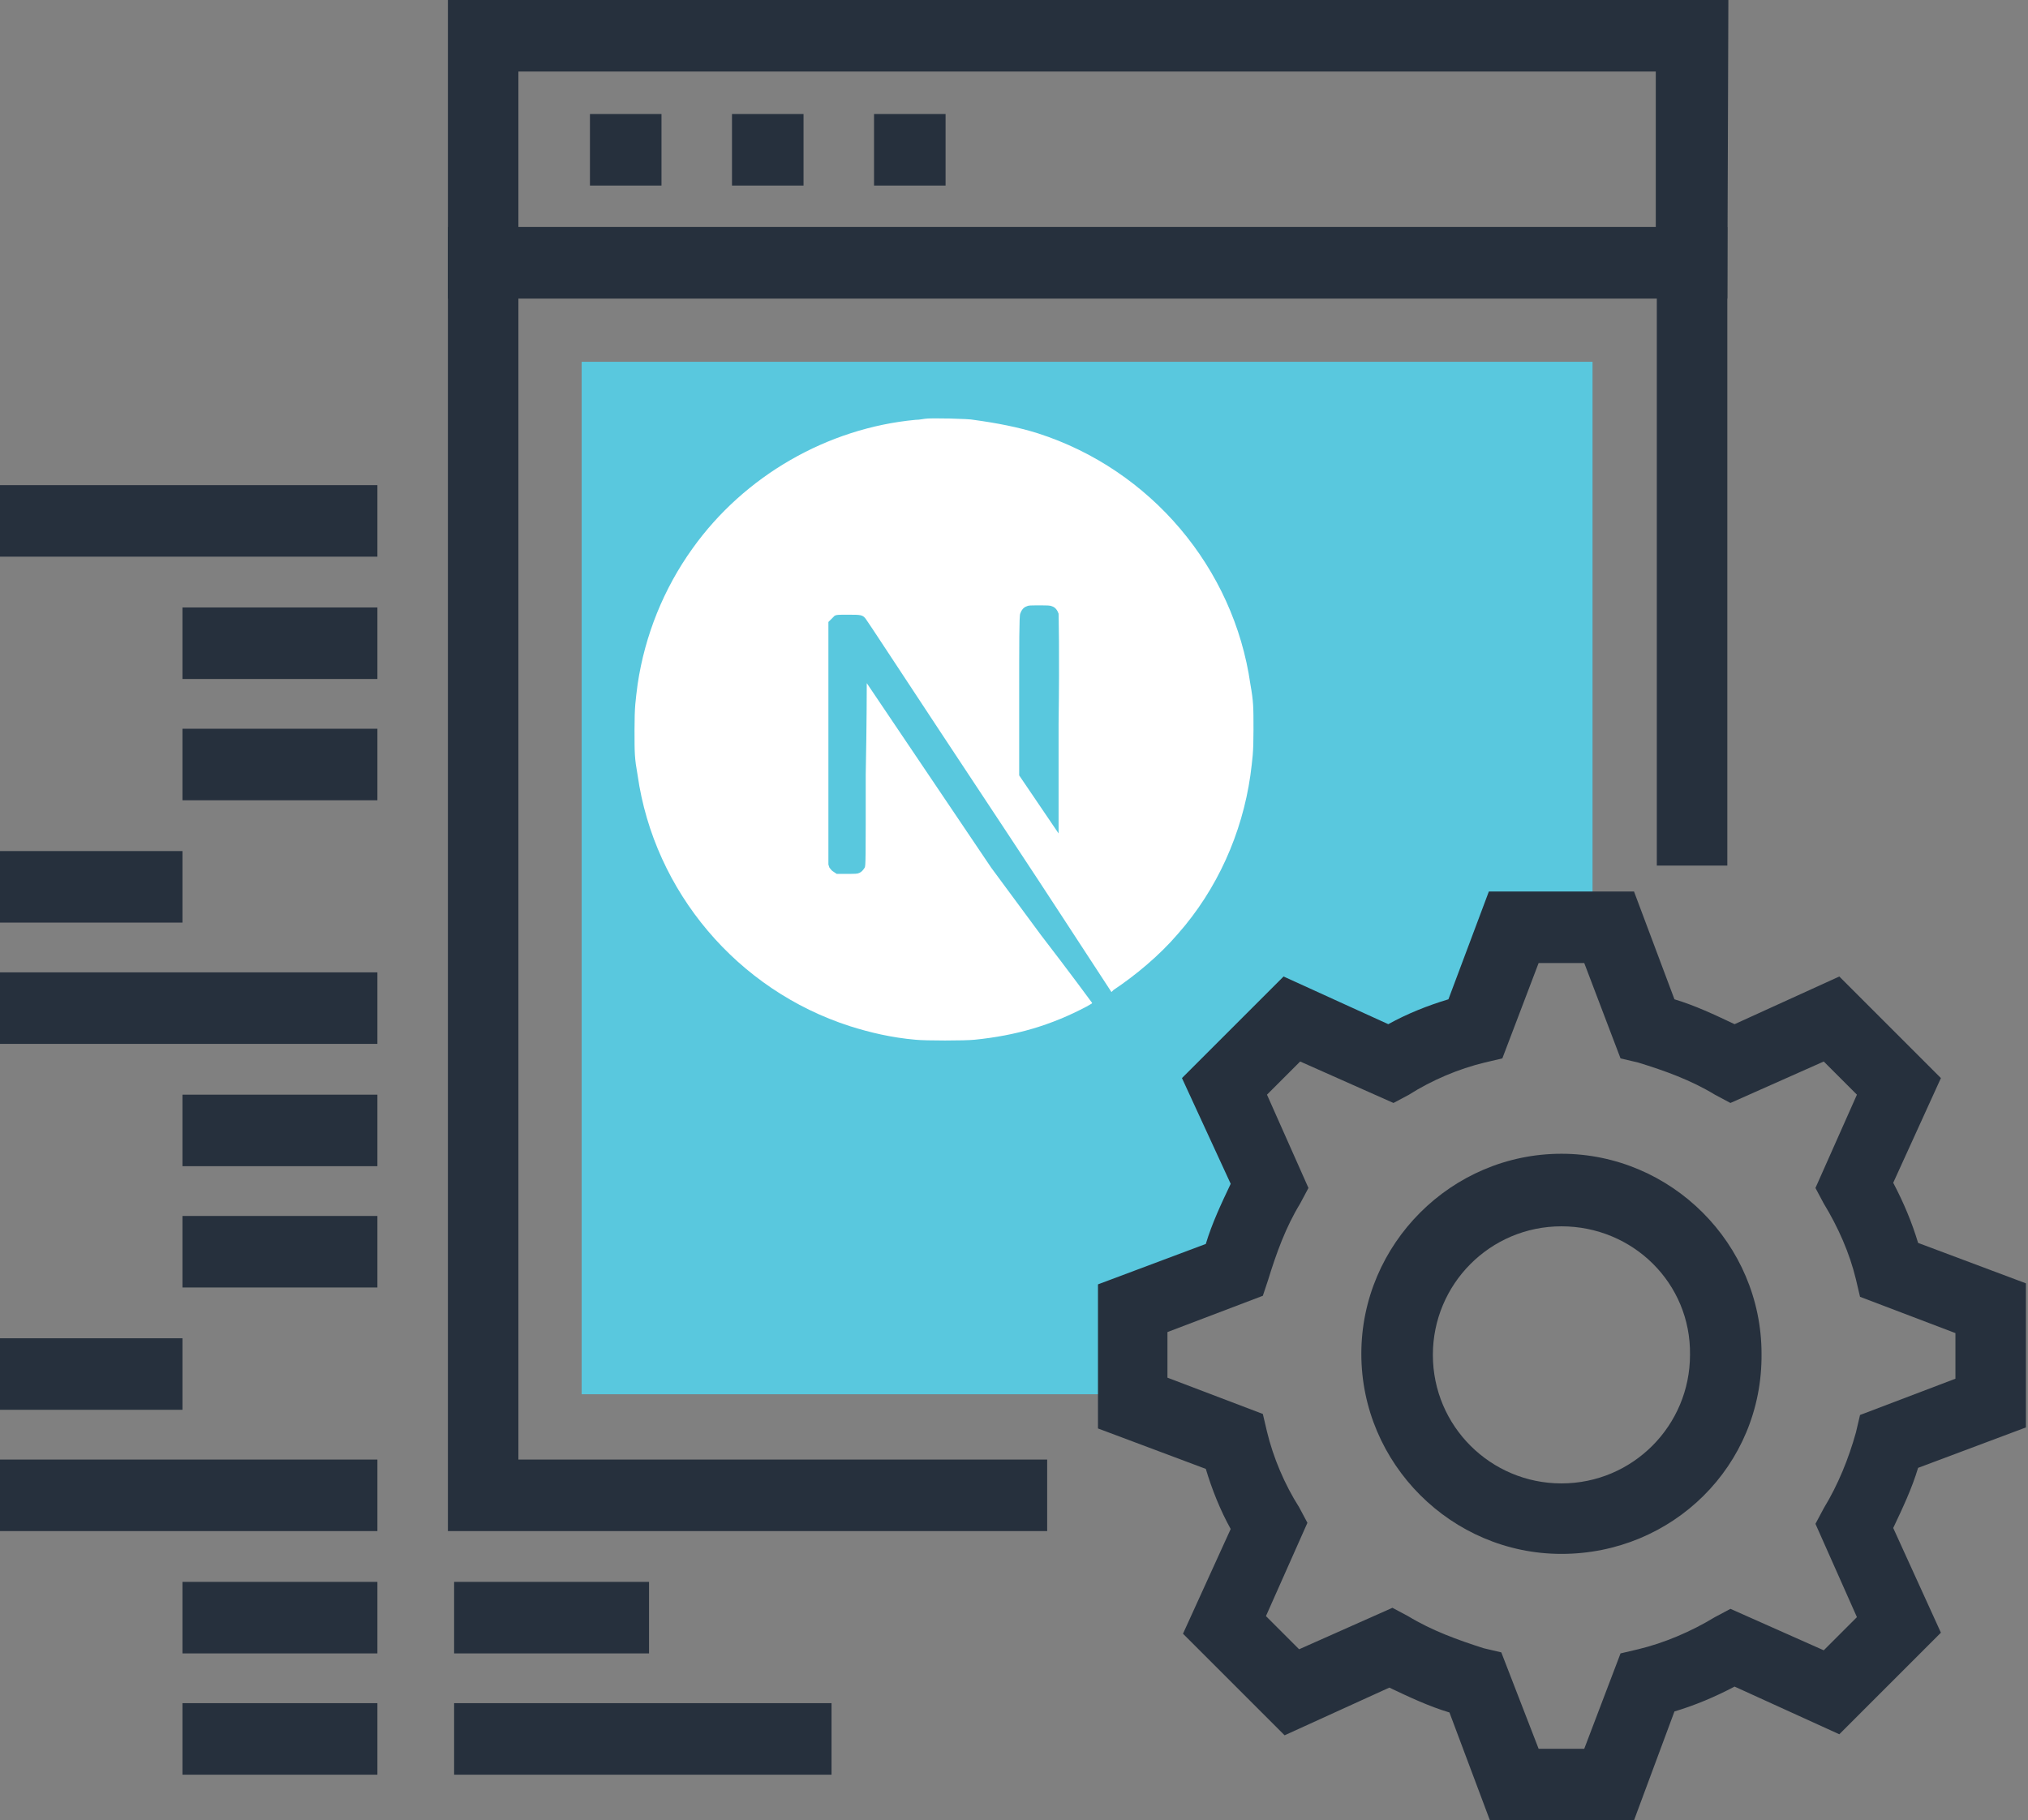 <?xml version="1.0" encoding="utf-8"?>
<!-- Generator: Adobe Illustrator 25.2.1, SVG Export Plug-In . SVG Version: 6.00 Build 0)  -->
<svg version="1.1" id="Layer_1" xmlns="http://www.w3.org/2000/svg" xmlns:xlink="http://www.w3.org/1999/xlink" x="0px" y="0px"
	 viewBox="0 0 195.6 175.6" style="enable-background:new 0 0 195.6 175.6;" xml:space="preserve">
<rect x="0" y="0" width="195.6" height="175.6" fill="#808080" stroke="none"/>
<style type="text/css">
	.st0{fill:#59C8DE;}
	.st1{fill:#26303D;}
	.st2{fill:#FFFFFF;}
</style>
<g>
	<g>
		<g>
			<path class="st0" d="M109.2,126.1l9.7-3.7c0.7-3,1.9-5.7,3.4-8.3l-4.2-9.5l6.5-6.5l9.5,4.2c2.5-1.5,5.3-2.6,8.3-3.4l3.7-9.7h7.5
				V34.9H56.1v99.6h53.1V126.1z"/>
			<g>
				<path class="st1" d="M157.6,175.6h-13.9l-3.9-10.4c-2-0.6-3.9-1.5-5.8-2.4l-10.1,4.6l-9.8-9.8l4.6-10.1c-1-1.8-1.8-3.8-2.4-5.8
					l-10.4-3.9v-13.9l10.4-3.9c0.6-2,1.5-3.9,2.4-5.8L114,104l9.8-9.8l10.1,4.6c1.8-1,3.8-1.8,5.8-2.4l3.9-10.4h14l3.9,10.4
					c2,0.6,3.9,1.5,5.8,2.4l10.1-4.6l9.8,9.8l-4.6,10.1c1,1.9,1.8,3.8,2.4,5.8l10.4,3.9v13.9l-10.4,3.9c-0.6,2-1.5,3.9-2.4,5.8
					l4.6,10.1l-9.8,9.8l-10.1-4.6c-1.9,1-3.8,1.8-5.8,2.4L157.6,175.6z M148.4,168.7h4.4l3.5-9.2l1.7-0.4c2.5-0.6,5.1-1.7,7.4-3.1
					l1.5-0.8l9,4l3.2-3.2l-4-9l0.8-1.5c1.4-2.3,2.4-4.8,3.1-7.3l0.4-1.7l9.2-3.5v-4.4l-9.2-3.5l-0.4-1.7c-0.6-2.5-1.7-5-3.1-7.3
					l-0.8-1.5l4-9l-3.2-3.2l-9,4l-1.5-0.8c-2.3-1.4-4.8-2.3-7.4-3.1l-1.7-0.4l-3.5-9.2h-4.4l-3.5,9.2l-1.7,0.4
					c-2.5,0.6-5.1,1.7-7.3,3.1l-1.5,0.8l-9-4l-3.2,3.2l4,9l-0.8,1.5c-1.4,2.3-2.3,4.8-3.1,7.4l-0.5,1.5l-9.2,3.5v4.4l9.2,3.5
					l0.4,1.7c0.6,2.5,1.7,5.1,3.1,7.3l0.8,1.5l-4,9l3.2,3.2l9-4l1.5,0.8c2.3,1.4,4.8,2.3,7.3,3.1l1.7,0.4L148.4,168.7z"/>
				<path class="st1" d="M150.6,149.9c-10.6,0-19.3-8.7-19.3-19.3s8.7-19.3,19.3-19.3s19.3,8.7,19.3,19.3
					C170,141.4,161.3,149.9,150.6,149.9z M150.6,118.3c-6.9,0-12.4,5.6-12.4,12.4c0,6.9,5.6,12.4,12.4,12.4
					c6.9,0,12.4-5.6,12.4-12.4C163.1,123.8,157.5,118.3,150.6,118.3z"/>
			</g>
			<g>
				<rect y="82.1" class="st1" width="17.6" height="6.9"/>
				<rect x="17.6" y="105.6" class="st1" width="18.8" height="6.9"/>
				<rect x="17.6" y="117.3" class="st1" width="18.8" height="6.9"/>
				<rect x="17.6" y="152.6" class="st1" width="18.8" height="6.9"/>
				<rect x="17.6" y="164.3" class="st1" width="18.8" height="6.9"/>
				<rect y="93.8" class="st1" width="36.4" height="6.9"/>
				<rect y="129.1" class="st1" width="17.6" height="6.9"/>
				<rect x="17.6" y="58.6" class="st1" width="18.8" height="6.9"/>
				<rect x="17.6" y="70.3" class="st1" width="18.8" height="6.9"/>
				<rect y="46.8" class="st1" width="36.4" height="6.9"/>
				<rect y="140.8" class="st1" width="36.4" height="6.9"/>
				<rect x="43.8" y="152.6" class="st1" width="18.8" height="6.9"/>
				<rect x="43.8" y="164.3" class="st1" width="36.4" height="6.9"/>
			</g>
			<g>
				<path class="st1" d="M166.6,28.8H43.2V0h123.5L166.6,28.8L166.6,28.8z M50,21.9h109.7v-15H50V21.9z"/>
				<g>
					<rect x="56.9" y="11" class="st1" width="6.9" height="6.9"/>
					<rect x="70.6" y="11" class="st1" width="6.9" height="6.9"/>
					<rect x="84.3" y="11" class="st1" width="6.9" height="6.9"/>
				</g>
				<polygon class="st1" points="101,147.7 43.2,147.7 43.2,21.9 166.6,21.9 166.6,83.5 159.8,83.5 159.8,28.8 50,28.8 50,140.8 
					101,140.8 				"/>
			</g>
		</g>
	</g>
</g>
<path class="st2" d="M89.2,40.4c-0.1,0-0.5,0.1-0.9,0.1c-8.5,0.8-16.5,5.4-21.5,12.4c-2.8,3.9-4.6,8.4-5.3,13.1
	c-0.2,1.6-0.3,2.1-0.3,4.4s0,2.7,0.3,4.4c1.6,11.2,9.6,20.7,20.5,24.2c1.9,0.6,4,1.1,6.3,1.3c0.9,0.1,4.8,0.1,5.7,0
	c4-0.4,7.4-1.4,10.8-3.2c0.5-0.3,0.6-0.3,0.5-0.4c0,0-2.2-3-4.9-6.5l-4.8-6.5l-6-8.9c-3.3-4.9-6-8.9-6-8.9c0,0,0,3.9-0.1,8.8
	c0,8.4,0,8.8-0.1,9c-0.2,0.3-0.3,0.4-0.5,0.5c-0.2,0.1-0.4,0.1-1.2,0.1h-1l-0.3-0.2c-0.2-0.1-0.3-0.3-0.4-0.4l-0.1-0.3l0-11.7
	l0-11.7l0.2-0.2c0.1-0.1,0.3-0.3,0.4-0.4c0.2-0.1,0.3-0.1,1.3-0.1c1.2,0,1.4,0,1.7,0.4c0.1,0.1,3.3,5,7.2,10.9
	c3.9,5.9,9.2,13.9,11.8,17.9l4.7,7.2l0.2-0.2c2.1-1.4,4.4-3.3,6.2-5.4c3.8-4.3,6.2-9.7,7-15.3c0.2-1.6,0.3-2.1,0.3-4.4
	c0-2.2,0-2.7-0.3-4.4c-1.6-11.2-9.6-20.7-20.5-24.2c-1.9-0.6-4-1-6.2-1.3C93.6,40.4,89.7,40.3,89.2,40.4L89.2,40.4z M101.5,58.5
	c0.3,0.1,0.5,0.4,0.6,0.7c0,0.2,0.1,3.4,0,10.7l0,10.5l-1.9-2.8l-1.9-2.8v-7.7c0-4.9,0-7.7,0.1-7.9c0.1-0.3,0.3-0.6,0.6-0.7
	c0.2-0.1,0.3-0.1,1.2-0.1C101.1,58.4,101.3,58.4,101.5,58.5L101.5,58.5z"/>
</svg>
